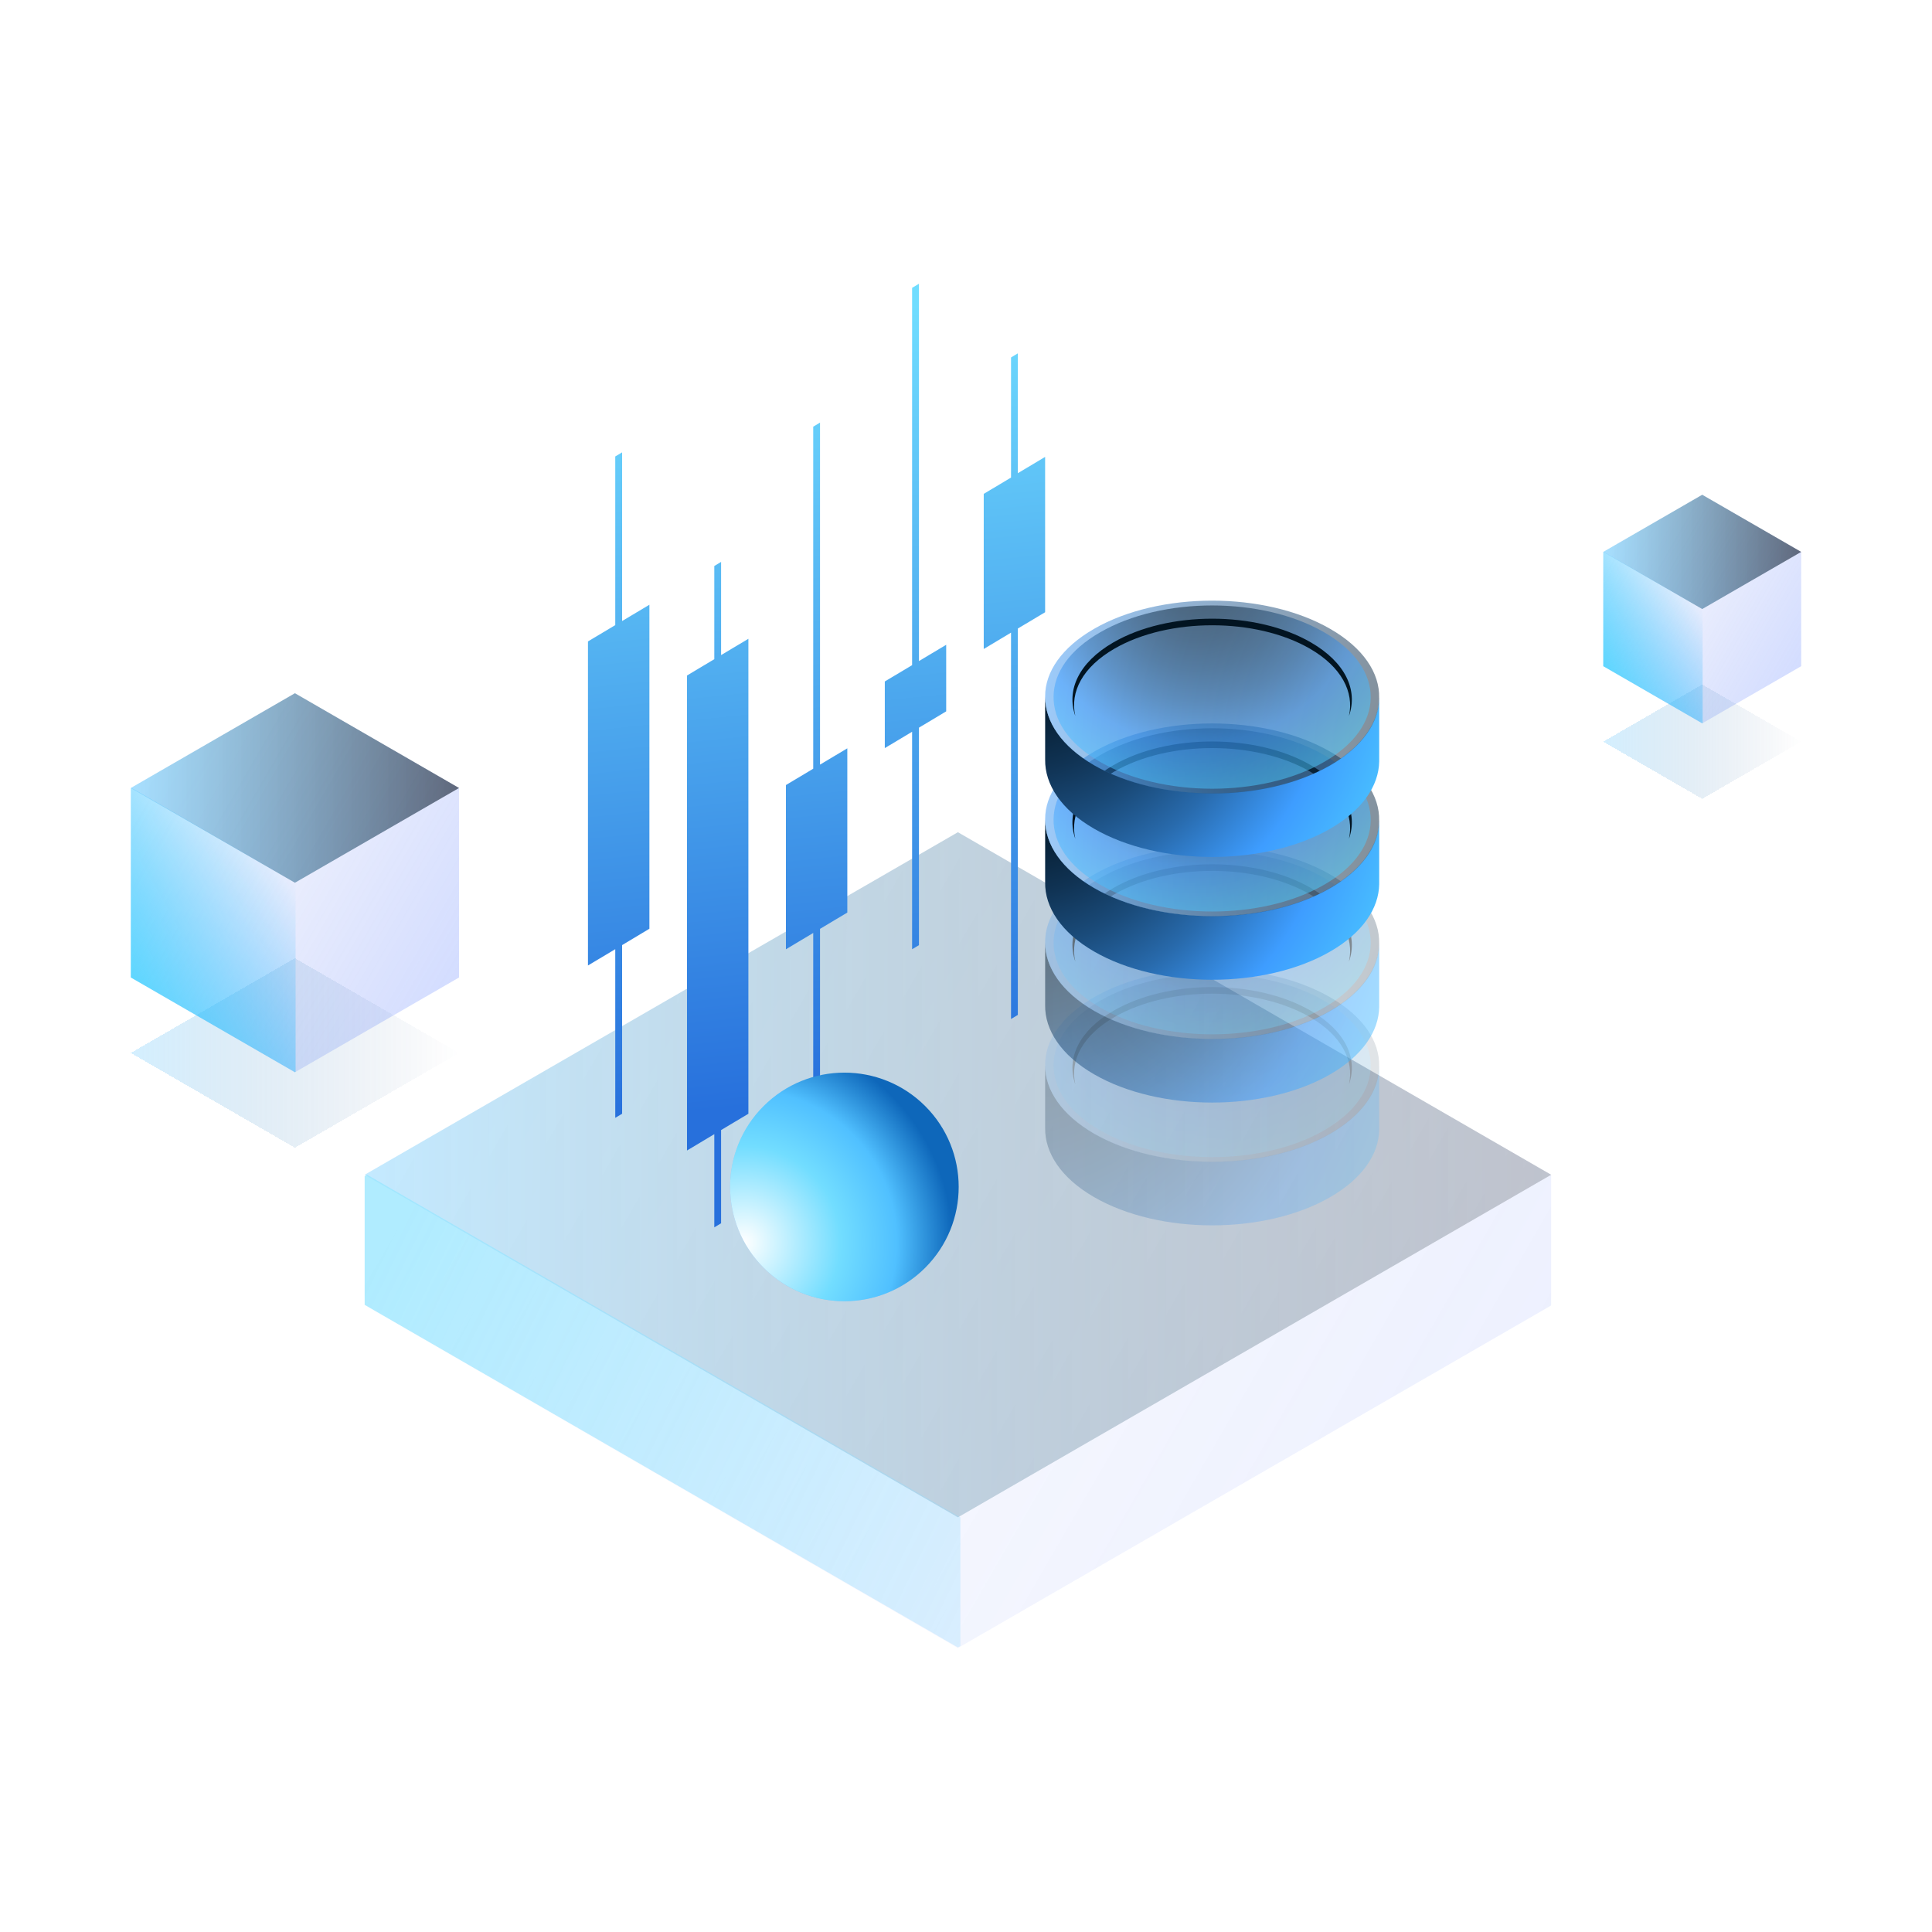 <svg width="1920" height="1920" viewBox="0 0 1920 1920" fill="none" xmlns="http://www.w3.org/2000/svg">
<g clip-path="url(#clip0_11_1026)">
<rect width="1920" height="1920" />
<g opacity="0.5">
<g filter="url(#filter0_b_11_1026)">
<path d="M951.959 827.054L1541.53 1167.48V1297.35L951.959 1637.77L362.391 1297.35L362.391 1167.48L951.959 827.054Z" fill="url(#paint0_linear_11_1026)"/>
</g>
<path opacity="0.75" d="M951.959 1507.91L1541.53 1167.48L951.959 827.054L362.391 1167.48L951.959 1507.91Z" fill="url(#paint1_linear_11_1026)"/>
<path d="M954.425 1635.75L951.959 1637.17L362.391 1296.74L362.391 1168.9L364.857 1167.48L954.425 1507.91V1635.75Z" fill="url(#paint2_linear_11_1026)"/>
</g>
<path fill-rule="evenodd" clip-rule="evenodd" d="M611.44 453.624L618.249 449.561V617.178L645.374 600.984V922.974L618.249 939.223V1106.84L611.44 1110.9V943.286L584.315 959.48V637.435L611.44 621.241V453.624ZM716.619 651.013L743.744 634.819V1106.84L716.619 1123.03V1215.69L709.865 1219.75V1127.1L682.74 1143.35V671.326L709.865 655.076V562.475L716.619 558.412V651.013ZM814.933 759.864L842.058 743.67V906.891L814.933 923.085V1077.51L808.179 1081.58V927.147L781.054 943.397V780.176L808.179 763.927V424.018L814.933 419.956V759.864ZM913.247 656.968L940.317 640.774V706.941L913.247 723.135V939.279L906.438 943.341V727.198L879.313 743.448V677.224L906.438 661.03V286.062L913.247 282V656.968ZM1011.51 470.263L1038.63 454.069V608.441L1011.51 624.635V1008.62L1004.75 1012.68V628.698L977.627 644.948V490.798L1004.75 474.604V355.235L1011.51 351.173V470.263Z" fill="url(#paint3_linear_11_1026)"/>
<g filter="url(#filter1_dd_11_1026)">
<path d="M935.47 1273.86C891.114 1318.21 819.2 1318.21 774.845 1273.86C730.49 1229.5 730.49 1157.59 774.845 1113.23C819.2 1068.88 891.114 1068.88 935.47 1113.23C979.825 1157.59 979.825 1229.5 935.47 1273.86Z" fill="url(#paint4_radial_11_1026)"/>
<path d="M935.47 1273.86C891.114 1318.21 819.2 1318.21 774.845 1273.86C730.49 1229.5 730.49 1157.59 774.845 1113.23C819.2 1068.88 891.114 1068.88 935.47 1113.23C979.825 1157.59 979.825 1229.5 935.47 1273.86Z" fill="url(#paint5_radial_11_1026)"/>
</g>
<g opacity="0.25">
<path d="M1370.63 1059.76V1122.75C1370.25 1147 1354.01 1171.19 1322.03 1189.65C1257.18 1227.13 1152.04 1227.13 1087.25 1189.65C1054.45 1170.75 1038.27 1145.55 1038.65 1120.99V1058.62C1038.65 1083.19 1054.89 1107.76 1087.25 1126.47C1152.04 1163.88 1257.24 1163.88 1322.03 1126.47C1354.07 1107.95 1370.25 1083.7 1370.57 1059.51L1370.63 1059.76Z" fill="url(#paint6_radial_11_1026)"/>
<path d="M1370.57 1059.76C1370.57 1083.95 1354.07 1108.2 1322.03 1126.72C1257.18 1164.14 1152.04 1164.14 1087.26 1126.72C1054.9 1107.82 1038.65 1083.44 1038.65 1058.88C1038.62 1058.58 1038.62 1058.29 1038.65 1057.99C1038.65 1033.74 1055.21 1009.55 1087.19 991.097C1151.98 953.68 1257.18 953.68 1321.96 991.097C1354.77 1009.99 1371.26 1034.94 1370.57 1059.76Z" fill="url(#paint7_radial_11_1026)" fill-opacity="0.5"/>
<path d="M1362.2 1059.69C1361.88 1082.75 1346.52 1105.68 1316.05 1123.25C1254.54 1158.84 1154.75 1158.84 1093.24 1123.25C1061.76 1105.3 1046.65 1081.62 1047.03 1058.06C1047.41 1034.5 1062.83 1012.07 1093.24 994.561C1154.75 958.908 1254.54 958.908 1316.05 994.561C1347.22 1012.51 1362.58 1036.14 1362.2 1059.69Z" fill="url(#paint8_radial_11_1026)" fill-opacity="0.5"/>
<path d="M1107.53 1010.75C1161.17 979.761 1248.11 979.761 1301.75 1010.75C1333.23 1028.96 1345.82 1053.84 1340.6 1077.59C1349.67 1052.01 1337.14 1024.42 1302.82 1004.58C1248.62 973.084 1160.66 973.084 1106.39 1004.58C1072.08 1024.42 1059.55 1052.01 1068.62 1077.59C1063.14 1053.84 1075.92 1028.96 1107.53 1010.75Z" fill="#021421"/>
</g>
<g opacity="0.5">
<path d="M1370.63 937.719V1000.71C1370.25 1024.96 1354.01 1049.15 1322.03 1067.61C1257.18 1105.09 1152.04 1105.09 1087.25 1067.61C1054.45 1048.71 1038.27 1023.51 1038.65 998.947V936.585C1038.65 961.152 1054.89 985.719 1087.25 1004.43C1152.04 1041.84 1257.24 1041.84 1322.03 1004.43C1354.07 985.908 1370.25 961.656 1370.57 937.467L1370.63 937.719Z" fill="url(#paint9_radial_11_1026)"/>
<path d="M1370.57 937.719C1370.57 961.908 1354.07 986.159 1322.03 1004.68C1257.18 1042.1 1152.04 1042.1 1087.26 1004.68C1054.9 985.781 1038.65 961.404 1038.65 936.837C1038.62 936.544 1038.62 936.248 1038.65 935.955C1038.65 911.703 1055.21 887.514 1087.19 869.058C1151.98 831.641 1257.18 831.641 1321.96 869.058C1354.77 887.955 1371.26 912.9 1370.57 937.719Z" fill="url(#paint10_radial_11_1026)" fill-opacity="0.5"/>
<path d="M1362.2 937.655C1361.88 960.71 1346.52 983.639 1316.05 1001.21C1254.54 1036.8 1154.75 1036.8 1093.24 1001.21C1061.76 983.261 1046.65 959.576 1047.03 936.017C1047.41 912.458 1062.83 890.033 1093.24 872.522C1154.75 836.868 1254.54 836.868 1316.05 872.522C1347.22 890.474 1362.58 914.096 1362.2 937.655Z" fill="url(#paint11_radial_11_1026)" fill-opacity="0.5"/>
<path d="M1107.53 888.713C1161.17 857.721 1248.11 857.721 1301.75 888.713C1333.23 906.918 1345.82 931.799 1340.6 955.547C1349.67 929.973 1337.14 902.382 1302.82 882.54C1248.62 851.044 1160.66 851.044 1106.39 882.54C1072.08 902.382 1059.55 929.973 1068.62 955.547C1063.14 931.799 1075.92 906.918 1107.53 888.713Z" fill="#021421"/>
</g>
<path d="M1370.63 815.679V878.671C1370.25 902.923 1354.01 927.112 1322.03 945.568C1257.18 983.048 1152.04 983.048 1087.25 945.568C1054.45 926.671 1038.27 901.474 1038.65 876.907V814.545C1038.65 839.112 1054.89 863.679 1087.25 882.387C1152.04 919.804 1257.24 919.804 1322.03 882.387C1354.07 863.868 1370.25 839.616 1370.57 815.427L1370.63 815.679Z" fill="url(#paint12_radial_11_1026)"/>
<path d="M1370.57 815.679C1370.57 839.868 1354.07 864.119 1322.03 882.639C1257.18 920.056 1152.04 920.056 1087.26 882.639C1054.9 863.741 1038.65 839.364 1038.65 814.797C1038.62 814.504 1038.62 814.208 1038.65 813.915C1038.65 789.663 1055.21 765.474 1087.19 747.018C1151.98 709.601 1257.18 709.601 1321.96 747.018C1354.77 765.915 1371.26 790.86 1370.57 815.679Z" fill="url(#paint13_radial_11_1026)" fill-opacity="0.5"/>
<path d="M1362.2 815.615C1361.88 838.67 1346.52 861.599 1316.05 879.174C1254.54 914.764 1154.75 914.764 1093.24 879.174C1061.76 861.221 1046.65 837.536 1047.03 813.977C1047.41 790.418 1062.83 767.993 1093.24 750.482C1154.75 714.828 1254.54 714.828 1316.05 750.482C1347.22 768.434 1362.58 792.056 1362.2 815.615Z" fill="url(#paint14_radial_11_1026)" fill-opacity="0.5"/>
<path d="M1107.53 766.673C1161.17 735.681 1248.11 735.681 1301.75 766.673C1333.23 784.878 1345.82 809.759 1340.6 833.507C1349.67 807.933 1337.14 780.342 1302.82 760.5C1248.62 729.004 1160.66 729.004 1106.39 760.5C1072.08 780.342 1059.55 807.933 1068.62 833.507C1063.14 809.759 1075.92 784.878 1107.53 766.673Z" fill="#021421"/>
<path d="M1370.63 693.64V756.631C1370.25 780.883 1354.01 805.072 1322.03 823.529C1257.18 861.009 1152.04 861.009 1087.25 823.529C1054.45 804.631 1038.27 779.434 1038.65 754.868V692.506C1038.65 717.073 1054.89 741.639 1087.25 760.348C1152.04 797.765 1257.24 797.765 1322.03 760.348C1354.07 741.828 1370.25 717.577 1370.57 693.388L1370.63 693.64Z" fill="url(#paint15_radial_11_1026)"/>
<path d="M1370.57 693.639C1370.57 717.828 1354.07 742.08 1322.03 760.599C1257.18 798.016 1152.04 798.016 1087.26 760.599C1054.9 741.702 1038.65 717.324 1038.65 692.757C1038.62 692.464 1038.62 692.169 1038.65 691.875C1038.65 667.624 1055.21 643.435 1087.19 624.978C1151.98 587.561 1257.18 587.561 1321.96 624.978C1354.77 643.876 1371.26 668.82 1370.57 693.639Z" fill="url(#paint16_radial_11_1026)" fill-opacity="0.5"/>
<path d="M1362.2 693.576C1361.88 716.63 1346.52 739.559 1316.05 757.134C1254.54 792.724 1154.75 792.724 1093.24 757.134C1061.76 739.181 1046.65 715.497 1047.03 691.938C1047.41 668.379 1062.83 645.954 1093.24 628.442C1154.75 592.789 1254.54 592.789 1316.05 628.442C1347.22 646.395 1362.58 670.017 1362.2 693.576Z" fill="url(#paint17_radial_11_1026)" fill-opacity="0.5"/>
<path d="M1107.53 644.633C1161.17 613.642 1248.11 613.642 1301.75 644.633C1333.23 662.838 1345.82 687.72 1340.6 711.468C1349.67 685.893 1337.14 658.303 1302.82 638.46C1248.62 606.964 1160.66 606.964 1106.39 638.46C1072.08 658.303 1059.55 685.893 1068.62 711.468C1063.14 687.72 1075.92 662.838 1107.53 644.633Z" fill="#021421"/>
<path d="M293.088 688.92L456.175 783.088V971.423L293.088 1065.59L130 971.423V783.088L293.088 688.92Z" fill="url(#paint18_linear_11_1026)"/>
<g opacity="0.5" filter="url(#filter2_d_11_1026)">
<path d="M293.088 1065.59L456.175 971.422L293.088 877.254L130 971.422L293.088 1065.59Z" fill="url(#paint19_linear_11_1026)" shape-rendering="crispEdges"/>
</g>
<path d="M293.088 877.255L456.175 783.088L293.088 688.92L130 783.088L293.088 877.255Z" fill="url(#paint20_linear_11_1026)"/>
<path d="M293.77 1065.2L293.088 1065.59L130 971.424V783.482L130.682 783.088L293.77 877.256V1065.2Z" fill="url(#paint21_linear_11_1026)"/>
<path d="M1691.65 491.684L1790 548.473V662.052L1691.65 718.842L1593.29 662.052V548.473L1691.65 491.684Z" fill="url(#paint22_linear_11_1026)"/>
<g opacity="0.5" filter="url(#filter3_d_11_1026)">
<path d="M1691.65 718.842L1790 662.053L1691.65 605.263L1593.29 662.053L1691.65 718.842Z" fill="url(#paint23_linear_11_1026)" shape-rendering="crispEdges"/>
</g>
<path d="M1691.65 605.263L1790 548.473L1691.65 491.684L1593.29 548.473L1691.65 605.263Z" fill="url(#paint24_linear_11_1026)"/>
<path d="M1692.06 718.604L1691.65 718.842L1593.29 662.052V548.711L1593.71 548.474L1692.06 605.263V718.604Z" fill="url(#paint25_linear_11_1026)"/>
</g>
<defs>
<filter id="filter0_b_11_1026" x="260.391" y="725.054" width="1383.14" height="1014.72" filterUnits="userSpaceOnUse" color-interpolation-filters="sRGB">
<feFlood flood-opacity="0" result="BackgroundImageFix"/>
<feGaussianBlur in="BackgroundImage" stdDeviation="51"/>
<feComposite in2="SourceAlpha" operator="in" result="effect1_backgroundBlur_11_1026"/>
<feBlend mode="normal" in="SourceGraphic" in2="effect1_backgroundBlur_11_1026" result="shape"/>
</filter>
<filter id="filter1_dd_11_1026" x="678.578" y="1011.96" width="341.158" height="345.158" filterUnits="userSpaceOnUse" color-interpolation-filters="sRGB">
<feFlood flood-opacity="0" result="BackgroundImageFix"/>
<feColorMatrix in="SourceAlpha" type="matrix" values="0 0 0 0 0 0 0 0 0 0 0 0 0 0 0 0 0 0 127 0" result="hardAlpha"/>
<feOffset dx="-20" dy="7"/>
<feGaussianBlur stdDeviation="21.5"/>
<feComposite in2="hardAlpha" operator="out"/>
<feColorMatrix type="matrix" values="0 0 0 0 0 0 0 0 0 0.928 0 0 0 0 1 0 0 0 1 0"/>
<feBlend mode="normal" in2="BackgroundImageFix" result="effect1_dropShadow_11_1026"/>
<feColorMatrix in="SourceAlpha" type="matrix" values="0 0 0 0 0 0 0 0 0 0 0 0 0 0 0 0 0 0 127 0" result="hardAlpha"/>
<feOffset dx="4" dy="-21"/>
<feGaussianBlur stdDeviation="23.5"/>
<feComposite in2="hardAlpha" operator="out"/>
<feColorMatrix type="matrix" values="0 0 0 0 0.231 0 0 0 0 0.354 0 0 0 0 0.792 0 0 0 1 0"/>
<feBlend mode="normal" in2="effect1_dropShadow_11_1026" result="effect2_dropShadow_11_1026"/>
<feBlend mode="normal" in="SourceGraphic" in2="effect2_dropShadow_11_1026" result="shape"/>
</filter>
<filter id="filter2_d_11_1026" x="-20" y="802.254" width="626.175" height="488.335" filterUnits="userSpaceOnUse" color-interpolation-filters="sRGB">
<feFlood flood-opacity="0" result="BackgroundImageFix"/>
<feColorMatrix in="SourceAlpha" type="matrix" values="0 0 0 0 0 0 0 0 0 0 0 0 0 0 0 0 0 0 127 0" result="hardAlpha"/>
<feOffset dy="75"/>
<feGaussianBlur stdDeviation="75"/>
<feComposite in2="hardAlpha" operator="out"/>
<feColorMatrix type="matrix" values="0 0 0 0 0.312 0 0 0 0 0.67 0 0 0 0 1 0 0 0 1 0"/>
<feBlend mode="normal" in2="BackgroundImageFix" result="effect1_dropShadow_11_1026"/>
<feBlend mode="normal" in="SourceGraphic" in2="effect1_dropShadow_11_1026" result="shape"/>
</filter>
<filter id="filter3_d_11_1026" x="1443.29" y="530.263" width="496.705" height="413.579" filterUnits="userSpaceOnUse" color-interpolation-filters="sRGB">
<feFlood flood-opacity="0" result="BackgroundImageFix"/>
<feColorMatrix in="SourceAlpha" type="matrix" values="0 0 0 0 0 0 0 0 0 0 0 0 0 0 0 0 0 0 127 0" result="hardAlpha"/>
<feOffset dy="75"/>
<feGaussianBlur stdDeviation="75"/>
<feComposite in2="hardAlpha" operator="out"/>
<feColorMatrix type="matrix" values="0 0 0 0 0.312 0 0 0 0 0.67 0 0 0 0 1 0 0 0 1 0"/>
<feBlend mode="normal" in2="BackgroundImageFix" result="effect1_dropShadow_11_1026"/>
<feBlend mode="normal" in="SourceGraphic" in2="effect1_dropShadow_11_1026" result="shape"/>
</filter>
<linearGradient id="paint0_linear_11_1026" x1="1541.53" y1="1848.33" x2="364.846" y2="1167.5" gradientUnits="userSpaceOnUse">
<stop stop-color="#5076FF" stop-opacity="0.25"/>
<stop offset="1" stop-color="#455FE4" stop-opacity="0"/>
</linearGradient>
<linearGradient id="paint1_linear_11_1026" x1="362.391" y1="1167.48" x2="1541.53" y2="1168.38" gradientUnits="userSpaceOnUse">
<stop stop-color="#50C0FF" stop-opacity="0.9"/>
<stop offset="1" stop-color="#000B1B" stop-opacity="0.57"/>
</linearGradient>
<linearGradient id="paint2_linear_11_1026" x1="366.101" y1="1277.86" x2="1272.64" y2="1719.6" gradientUnits="userSpaceOnUse">
<stop stop-color="#30CDFF" stop-opacity="0.76"/>
<stop offset="1" stop-color="#00A3FF" stop-opacity="0"/>
</linearGradient>
<linearGradient id="paint3_linear_11_1026" x1="771.699" y1="316.558" x2="851.243" y2="1089.5" gradientUnits="userSpaceOnUse">
<stop stop-color="#70DDFF"/>
<stop offset="1" stop-color="#2770DC"/>
</linearGradient>
<radialGradient id="paint4_radial_11_1026" cx="0" cy="0" r="1" gradientUnits="userSpaceOnUse" gradientTransform="translate(908.261 1140.44) rotate(135) scale(188.679)">
<stop stop-color="white" stop-opacity="0"/>
<stop offset="0.668" stop-color="#3E9DFF" stop-opacity="0"/>
<stop offset="1" stop-color="#3E9DFF" stop-opacity="0.43"/>
</radialGradient>
<radialGradient id="paint5_radial_11_1026" cx="0" cy="0" r="1" gradientUnits="userSpaceOnUse" gradientTransform="translate(754.87 1249.12) rotate(-29.993) scale(207.871)">
<stop stop-color="white"/>
<stop offset="0.464" stop-color="#72DDFF"/>
<stop offset="0.734" stop-color="#50C0FF"/>
<stop offset="1" stop-color="#0E67BA"/>
</radialGradient>
<radialGradient id="paint6_radial_11_1026" cx="0" cy="0" r="1" gradientUnits="userSpaceOnUse" gradientTransform="translate(1015.42 1002.25) scale(431.264 431.493)">
<stop offset="0.02" stop-color="#021421"/>
<stop offset="0.1" stop-color="#041827"/>
<stop offset="0.19" stop-color="#082238"/>
<stop offset="0.3" stop-color="#103354"/>
<stop offset="0.42" stop-color="#1A4B7A"/>
<stop offset="0.55" stop-color="#286AAC"/>
<stop offset="0.68" stop-color="#388FE8"/>
<stop offset="0.73" stop-color="#3E9DFF"/>
<stop offset="1" stop-color="#4FD3FF"/>
</radialGradient>
<radialGradient id="paint7_radial_11_1026" cx="0" cy="0" r="1" gradientUnits="userSpaceOnUse" gradientTransform="translate(1489.37 1118.15) scale(642.3 642.641)">
<stop offset="0.02" stop-color="#021421"/>
<stop offset="0.1" stop-color="#041827"/>
<stop offset="0.19" stop-color="#082238"/>
<stop offset="0.3" stop-color="#103354"/>
<stop offset="0.42" stop-color="#1A4B7A"/>
<stop offset="0.55" stop-color="#286AAC"/>
<stop offset="0.68" stop-color="#388FE8"/>
<stop offset="0.73" stop-color="#3E9DFF"/>
<stop offset="1" stop-color="#4FD3FF"/>
</radialGradient>
<radialGradient id="paint8_radial_11_1026" cx="0" cy="0" r="1" gradientUnits="userSpaceOnUse" gradientTransform="translate(1187.62 931.381) scale(237.919 238.046)">
<stop offset="0.02" stop-color="#021421"/>
<stop offset="0.1" stop-color="#041827"/>
<stop offset="0.19" stop-color="#082238"/>
<stop offset="0.3" stop-color="#103354"/>
<stop offset="0.42" stop-color="#1A4B7A"/>
<stop offset="0.55" stop-color="#286AAC"/>
<stop offset="0.68" stop-color="#388FE8"/>
<stop offset="0.73" stop-color="#3E9DFF"/>
<stop offset="1" stop-color="#4FD3FF"/>
</radialGradient>
<radialGradient id="paint9_radial_11_1026" cx="0" cy="0" r="1" gradientUnits="userSpaceOnUse" gradientTransform="translate(1015.42 880.208) scale(431.264 431.493)">
<stop offset="0.02" stop-color="#021421"/>
<stop offset="0.1" stop-color="#041827"/>
<stop offset="0.19" stop-color="#082238"/>
<stop offset="0.3" stop-color="#103354"/>
<stop offset="0.42" stop-color="#1A4B7A"/>
<stop offset="0.55" stop-color="#286AAC"/>
<stop offset="0.68" stop-color="#388FE8"/>
<stop offset="0.73" stop-color="#3E9DFF"/>
<stop offset="1" stop-color="#4FD3FF"/>
</radialGradient>
<radialGradient id="paint10_radial_11_1026" cx="0" cy="0" r="1" gradientUnits="userSpaceOnUse" gradientTransform="translate(1489.37 996.112) scale(642.3 642.641)">
<stop offset="0.02" stop-color="#021421"/>
<stop offset="0.1" stop-color="#041827"/>
<stop offset="0.19" stop-color="#082238"/>
<stop offset="0.3" stop-color="#103354"/>
<stop offset="0.42" stop-color="#1A4B7A"/>
<stop offset="0.55" stop-color="#286AAC"/>
<stop offset="0.68" stop-color="#388FE8"/>
<stop offset="0.73" stop-color="#3E9DFF"/>
<stop offset="1" stop-color="#4FD3FF"/>
</radialGradient>
<radialGradient id="paint11_radial_11_1026" cx="0" cy="0" r="1" gradientUnits="userSpaceOnUse" gradientTransform="translate(1187.62 809.341) scale(237.919 238.046)">
<stop offset="0.02" stop-color="#021421"/>
<stop offset="0.1" stop-color="#041827"/>
<stop offset="0.19" stop-color="#082238"/>
<stop offset="0.3" stop-color="#103354"/>
<stop offset="0.42" stop-color="#1A4B7A"/>
<stop offset="0.55" stop-color="#286AAC"/>
<stop offset="0.68" stop-color="#388FE8"/>
<stop offset="0.73" stop-color="#3E9DFF"/>
<stop offset="1" stop-color="#4FD3FF"/>
</radialGradient>
<radialGradient id="paint12_radial_11_1026" cx="0" cy="0" r="1" gradientUnits="userSpaceOnUse" gradientTransform="translate(1015.42 758.168) scale(431.264 431.493)">
<stop offset="0.02" stop-color="#021421"/>
<stop offset="0.1" stop-color="#041827"/>
<stop offset="0.19" stop-color="#082238"/>
<stop offset="0.3" stop-color="#103354"/>
<stop offset="0.42" stop-color="#1A4B7A"/>
<stop offset="0.55" stop-color="#286AAC"/>
<stop offset="0.68" stop-color="#388FE8"/>
<stop offset="0.73" stop-color="#3E9DFF"/>
<stop offset="1" stop-color="#4FD3FF"/>
</radialGradient>
<radialGradient id="paint13_radial_11_1026" cx="0" cy="0" r="1" gradientUnits="userSpaceOnUse" gradientTransform="translate(1489.37 874.072) scale(642.3 642.641)">
<stop offset="0.02" stop-color="#021421"/>
<stop offset="0.1" stop-color="#041827"/>
<stop offset="0.19" stop-color="#082238"/>
<stop offset="0.3" stop-color="#103354"/>
<stop offset="0.42" stop-color="#1A4B7A"/>
<stop offset="0.55" stop-color="#286AAC"/>
<stop offset="0.68" stop-color="#388FE8"/>
<stop offset="0.73" stop-color="#3E9DFF"/>
<stop offset="1" stop-color="#4FD3FF"/>
</radialGradient>
<radialGradient id="paint14_radial_11_1026" cx="0" cy="0" r="1" gradientUnits="userSpaceOnUse" gradientTransform="translate(1187.62 687.301) scale(237.919 238.046)">
<stop offset="0.02" stop-color="#021421"/>
<stop offset="0.1" stop-color="#041827"/>
<stop offset="0.19" stop-color="#082238"/>
<stop offset="0.3" stop-color="#103354"/>
<stop offset="0.42" stop-color="#1A4B7A"/>
<stop offset="0.55" stop-color="#286AAC"/>
<stop offset="0.68" stop-color="#388FE8"/>
<stop offset="0.73" stop-color="#3E9DFF"/>
<stop offset="1" stop-color="#4FD3FF"/>
</radialGradient>
<radialGradient id="paint15_radial_11_1026" cx="0" cy="0" r="1" gradientUnits="userSpaceOnUse" gradientTransform="translate(1015.42 636.128) scale(431.264 431.493)">
<stop offset="0.02" stop-color="#021421"/>
<stop offset="0.1" stop-color="#041827"/>
<stop offset="0.19" stop-color="#082238"/>
<stop offset="0.3" stop-color="#103354"/>
<stop offset="0.42" stop-color="#1A4B7A"/>
<stop offset="0.55" stop-color="#286AAC"/>
<stop offset="0.68" stop-color="#388FE8"/>
<stop offset="0.73" stop-color="#3E9DFF"/>
<stop offset="1" stop-color="#4FD3FF"/>
</radialGradient>
<radialGradient id="paint16_radial_11_1026" cx="0" cy="0" r="1" gradientUnits="userSpaceOnUse" gradientTransform="translate(1489.37 752.033) scale(642.3 642.641)">
<stop offset="0.02" stop-color="#021421"/>
<stop offset="0.1" stop-color="#041827"/>
<stop offset="0.19" stop-color="#082238"/>
<stop offset="0.3" stop-color="#103354"/>
<stop offset="0.42" stop-color="#1A4B7A"/>
<stop offset="0.55" stop-color="#286AAC"/>
<stop offset="0.68" stop-color="#388FE8"/>
<stop offset="0.73" stop-color="#3E9DFF"/>
<stop offset="1" stop-color="#4FD3FF"/>
</radialGradient>
<radialGradient id="paint17_radial_11_1026" cx="0" cy="0" r="1" gradientUnits="userSpaceOnUse" gradientTransform="translate(1187.62 565.261) scale(237.919 238.046)">
<stop offset="0.02" stop-color="#021421"/>
<stop offset="0.1" stop-color="#041827"/>
<stop offset="0.19" stop-color="#082238"/>
<stop offset="0.3" stop-color="#103354"/>
<stop offset="0.42" stop-color="#1A4B7A"/>
<stop offset="0.55" stop-color="#286AAC"/>
<stop offset="0.68" stop-color="#388FE8"/>
<stop offset="0.73" stop-color="#3E9DFF"/>
<stop offset="1" stop-color="#4FD3FF"/>
</radialGradient>
<linearGradient id="paint18_linear_11_1026" x1="456.175" y1="971.423" x2="130.682" y2="783.088" gradientUnits="userSpaceOnUse">
<stop stop-color="#5076FF" stop-opacity="0.25"/>
<stop offset="1" stop-color="#455FE4" stop-opacity="0"/>
</linearGradient>
<linearGradient id="paint19_linear_11_1026" x1="130" y1="971.422" x2="456.175" y2="971.422" gradientUnits="userSpaceOnUse">
<stop stop-color="#50C0FF" stop-opacity="0.5"/>
<stop offset="1" stop-color="#133A74" stop-opacity="0"/>
</linearGradient>
<linearGradient id="paint20_linear_11_1026" x1="130" y1="783.088" x2="456.175" y2="783.088" gradientUnits="userSpaceOnUse">
<stop stop-color="#50C0FF" stop-opacity="0.5"/>
<stop offset="1" stop-color="#000B1B" stop-opacity="0.57"/>
</linearGradient>
<linearGradient id="paint21_linear_11_1026" x1="130" y1="968.694" x2="293.088" y2="877.256" gradientUnits="userSpaceOnUse">
<stop stop-color="#30CDFF" stop-opacity="0.76"/>
<stop offset="1" stop-color="#00A3FF" stop-opacity="0"/>
</linearGradient>
<linearGradient id="paint22_linear_11_1026" x1="1790" y1="662.052" x2="1593.71" y2="548.473" gradientUnits="userSpaceOnUse">
<stop stop-color="#5076FF" stop-opacity="0.25"/>
<stop offset="1" stop-color="#455FE4" stop-opacity="0"/>
</linearGradient>
<linearGradient id="paint23_linear_11_1026" x1="1593.29" y1="662.053" x2="1790" y2="662.053" gradientUnits="userSpaceOnUse">
<stop stop-color="#50C0FF" stop-opacity="0.5"/>
<stop offset="1" stop-color="#133A74" stop-opacity="0"/>
</linearGradient>
<linearGradient id="paint24_linear_11_1026" x1="1593.29" y1="548.473" x2="1790" y2="548.473" gradientUnits="userSpaceOnUse">
<stop stop-color="#50C0FF" stop-opacity="0.5"/>
<stop offset="1" stop-color="#000B1B" stop-opacity="0.57"/>
</linearGradient>
<linearGradient id="paint25_linear_11_1026" x1="1593.29" y1="660.406" x2="1691.65" y2="605.263" gradientUnits="userSpaceOnUse">
<stop stop-color="#30CDFF" stop-opacity="0.76"/>
<stop offset="1" stop-color="#00A3FF" stop-opacity="0"/>
</linearGradient>
<clipPath id="clip0_11_1026">
<rect width="1920" height="1920" fill="white"/>
</clipPath>
</defs>
</svg>
